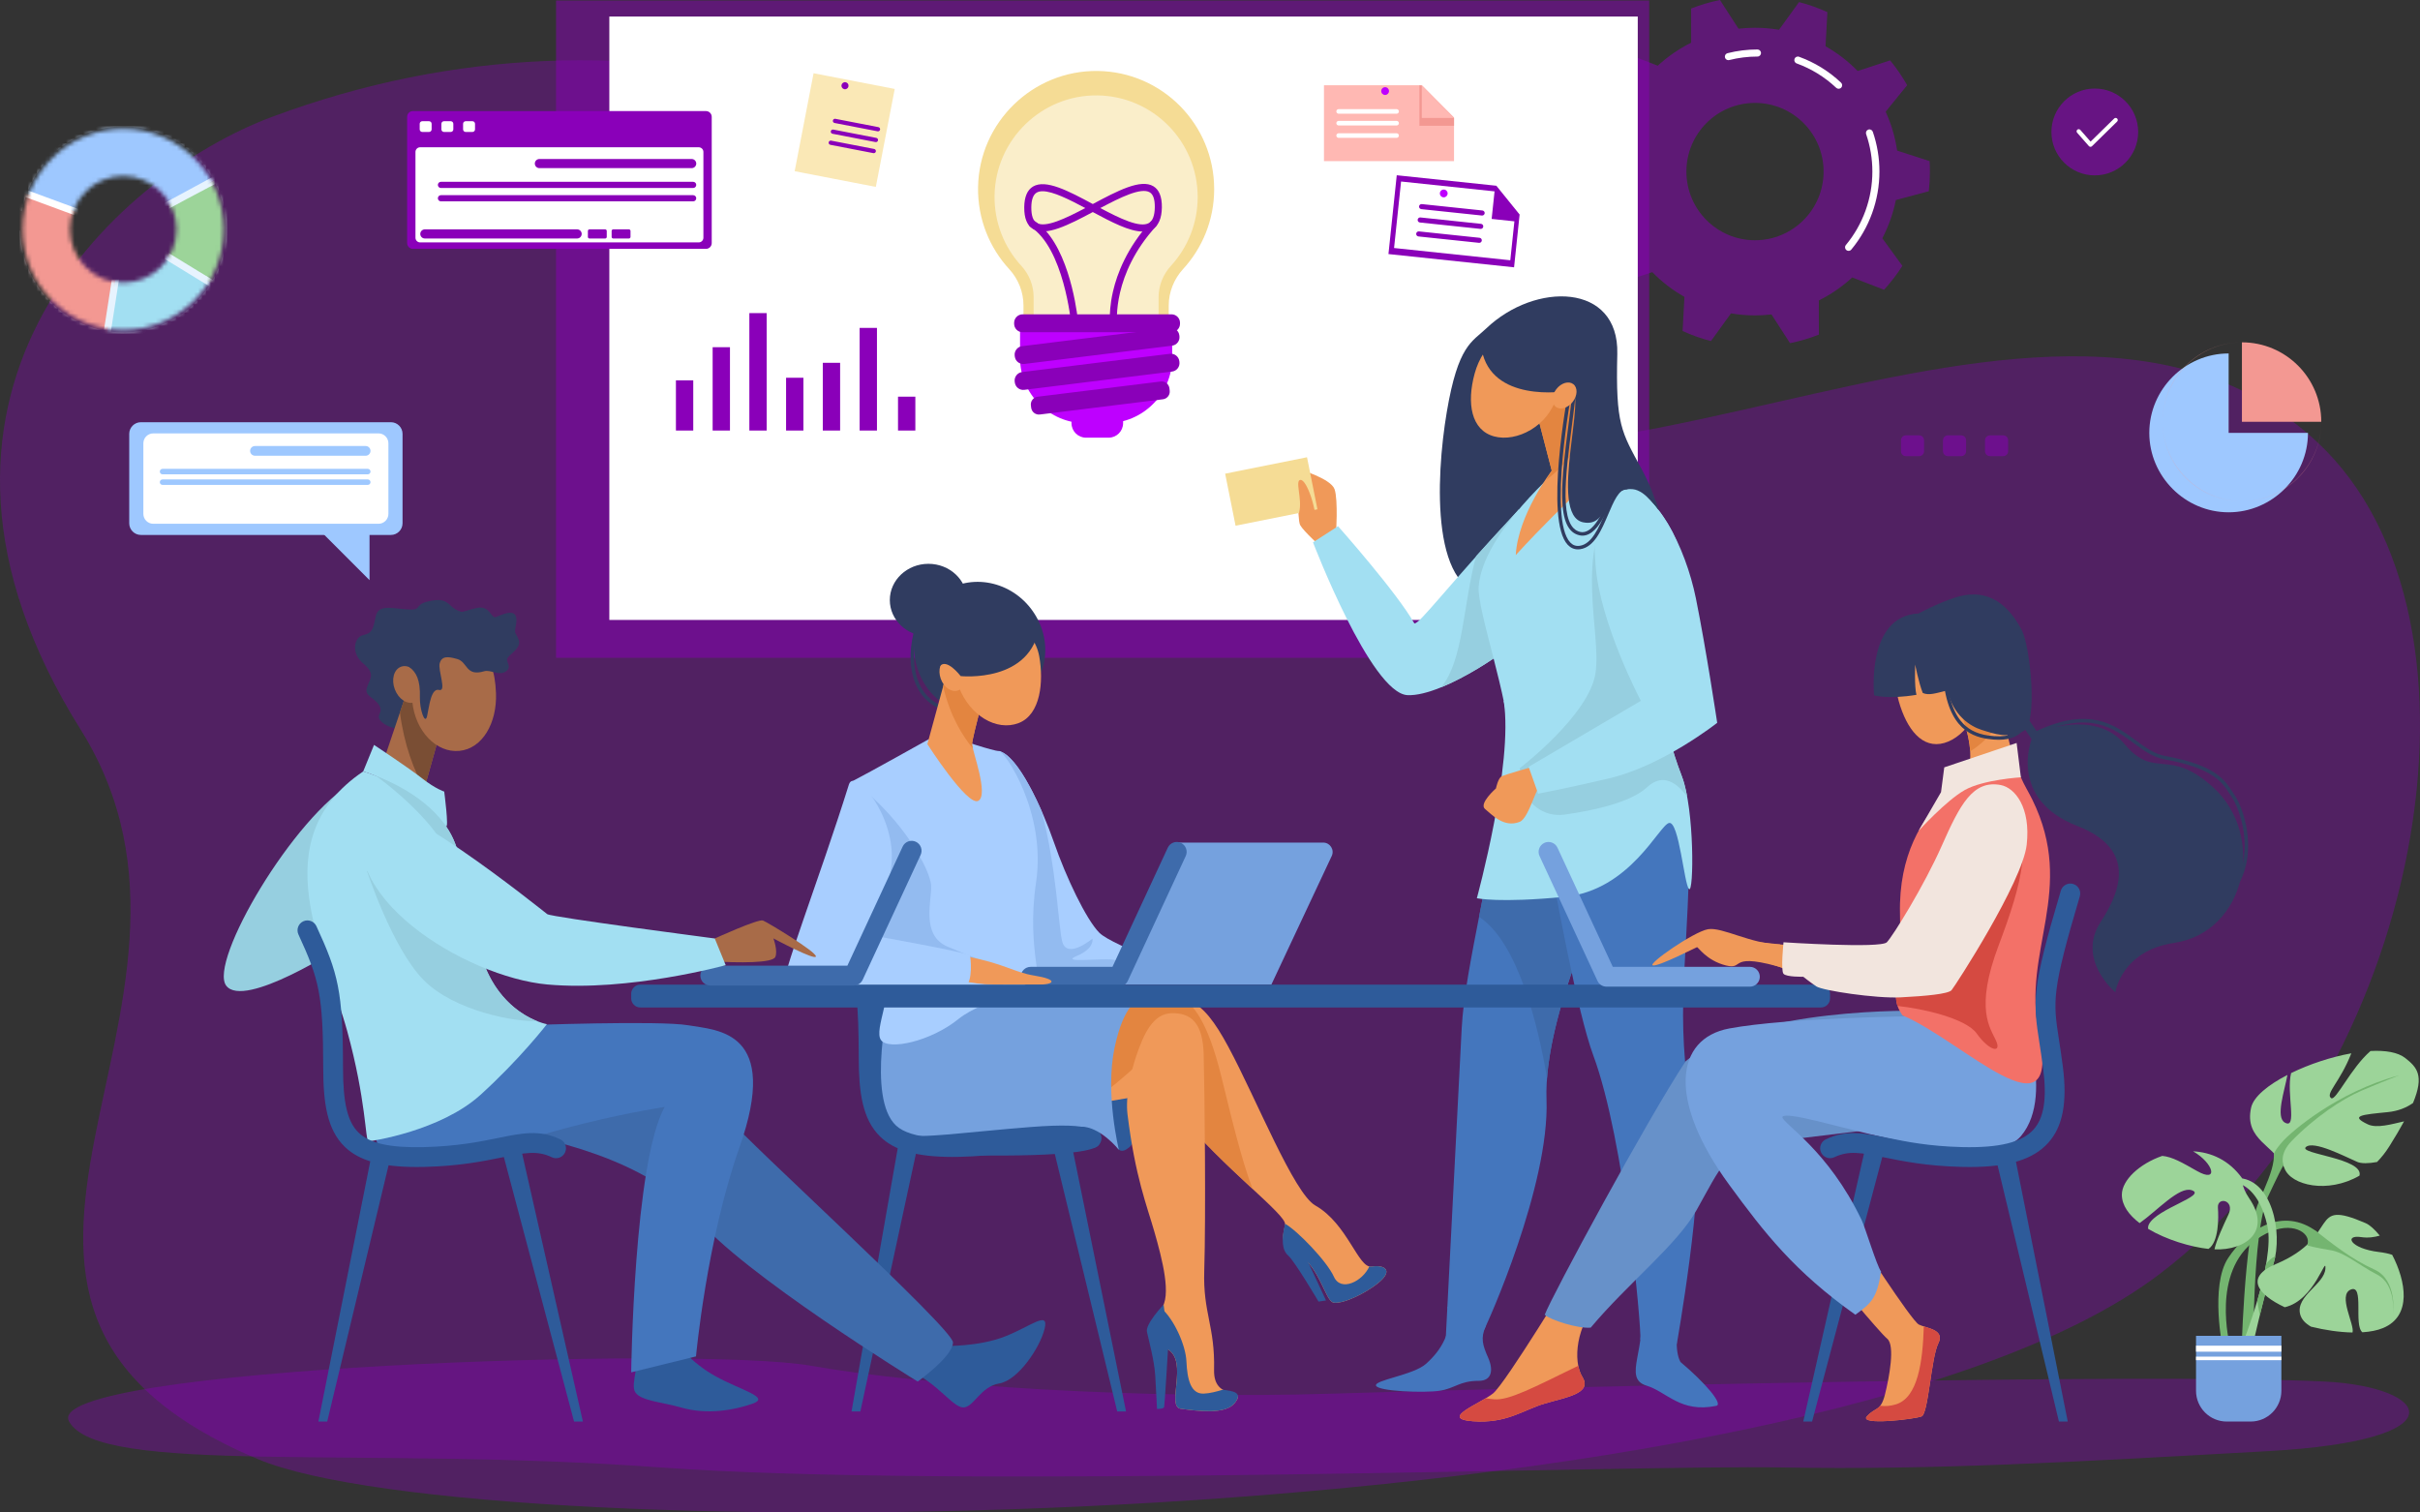 <svg width="568" height="355" viewBox="0 0 568 355" fill="none" xmlns="http://www.w3.org/2000/svg">
<rect x="0" y="0" width="568" height="355" fill="#333333" stroke="none"/>
<g clip-path="url(#clip0_130_160)">
<path d="M64.043 27.356C149.59 -4.436 236.537 23.671 295.506 84.89C354.475 146.109 478.232 42.636 543.865 103.755C588.657 145.466 568.141 252.706 506.723 299.155C423.243 362.289 112.239 364.185 60.638 342.52C-27.539 305.5 60.076 236.943 18.915 171.224C-29.643 93.692 26.238 41.405 64.043 27.356Z" fill="#8A00B9" fill-opacity="0.35"/>
<path d="M545.582 324.268C502.76 322.172 357.086 325.722 312.782 327.106C268.478 328.489 217.051 325.279 190.338 320.559C163.625 315.839 9.21 320.961 16.218 333.653C23.226 346.345 85.015 339.332 155.089 344.432C225.16 349.534 382.756 343.794 418.303 344.432C453.851 345.07 486.449 343.156 532.26 340.605C578.071 338.056 570.404 325.483 545.582 324.268Z" fill="#8A00B9" fill-opacity="0.35"/>
<path opacity="0.5" d="M452.71 44.885C452.879 43.37 452.969 41.83 452.969 40.271C452.969 39.447 452.942 38.632 452.894 37.819L445.277 35.353C444.807 32.139 443.887 29.072 442.581 26.218L447.631 19.997C446.463 17.939 445.124 15.992 443.631 14.175L436.014 16.663C433.794 14.393 431.258 12.435 428.474 10.86L428.907 2.848C426.781 1.88 424.558 1.088 422.257 0.49L417.554 6.987C415.72 6.678 413.837 6.516 411.916 6.516C410.607 6.516 409.314 6.594 408.044 6.738L403.69 0C401.357 0.475 399.096 1.148 396.924 2.001L396.934 10.025C394.066 11.452 391.431 13.274 389.097 15.421L381.624 12.534C380.036 14.272 378.595 16.145 377.321 18.137L382.036 24.617C380.576 27.404 379.492 30.419 378.857 33.596L371.122 35.657C370.953 37.172 370.863 38.711 370.863 40.271C370.863 41.095 370.89 41.912 370.938 42.722L378.555 45.189C379.024 48.402 379.945 51.47 381.251 54.323L376.201 60.545C377.369 62.603 378.708 64.549 380.201 66.366L387.818 63.878C390.038 66.149 392.574 68.107 395.358 69.681L394.925 77.693C397.051 78.662 399.274 79.455 401.575 80.052L406.278 73.554C408.112 73.863 409.995 74.026 411.916 74.026C413.225 74.026 414.517 73.948 415.787 73.803L420.142 80.542C422.474 80.067 424.736 79.394 426.907 78.54L426.898 70.517C429.766 69.09 432.402 67.268 434.735 65.121L442.208 68.007C443.795 66.27 445.237 64.396 446.511 62.405L441.796 55.924C443.256 53.138 444.34 50.123 444.975 46.946L452.71 44.885ZM411.916 56.389C403.023 56.389 395.814 49.173 395.814 40.271C395.814 31.369 403.023 24.152 411.916 24.152C420.809 24.152 428.017 31.369 428.017 40.271C428.017 49.171 420.809 56.389 411.916 56.389Z" fill="#8A00B9"/>
<path d="M433.877 58.881C433.69 58.881 433.502 58.818 433.348 58.688C432.996 58.394 432.948 57.871 433.24 57.519C437.254 52.689 439.464 46.562 439.464 40.269C439.464 37.255 438.971 34.297 438 31.473C437.851 31.04 438.082 30.566 438.515 30.417C438.948 30.267 439.42 30.498 439.57 30.932C440.6 33.928 441.124 37.07 441.124 40.267C441.124 46.947 438.778 53.451 434.518 58.58C434.352 58.779 434.115 58.881 433.877 58.881Z" fill="white"/>
<path d="M431.546 20.837C431.342 20.837 431.138 20.762 430.977 20.611C428.281 18.07 425.157 16.143 421.693 14.885C421.262 14.729 421.039 14.252 421.195 13.82C421.351 13.388 421.827 13.166 422.259 13.323C425.935 14.659 429.252 16.703 432.114 19.402C432.447 19.716 432.464 20.242 432.149 20.576C431.988 20.749 431.767 20.837 431.546 20.837Z" fill="white"/>
<path d="M405.671 14.119C405.299 14.119 404.963 13.868 404.868 13.491C404.755 13.046 405.026 12.594 405.469 12.483C407.753 11.905 410.118 11.613 412.497 11.613C412.955 11.613 413.326 11.985 413.326 12.443C413.326 12.902 412.955 13.274 412.497 13.274C410.255 13.274 408.027 13.549 405.875 14.094C405.807 14.111 405.737 14.119 405.671 14.119Z" fill="white"/>
<path opacity="0.5" d="M387.086 0.118H130.516V154.392H387.086V0.118Z" fill="#8A00B9"/>
<path d="M384.4 3.881H143.015V145.508H384.4V3.881Z" fill="white"/>
<path d="M348.849 77.075C360.351 66.114 380.012 66.363 379.597 83.055C379.182 99.746 380.559 101.316 385.293 110.072C401.718 140.454 365.715 138.667 350.7 139.663C335.686 140.66 336.93 112.342 339.585 96.647C342.239 80.952 345.483 80.282 348.849 77.075Z" fill="#303C60"/>
<path d="M354.211 172.779C350.523 203.782 343.822 226.702 343.075 241.399C342.329 256.098 339.342 313.969 339.342 313.969C339.342 313.969 347.555 313.394 348.301 312.148C349.048 310.903 363.731 278.268 362.984 258.091C362.238 237.913 377.649 207.232 377.649 207.232L373.934 177.129L354.211 172.779Z" fill="#4476BD"/>
<path d="M357.753 186.277L351.986 188.693C350.418 198.524 348.68 207.363 347.152 215.204C356.33 221.145 361.071 240.934 363.102 253.033C364.137 239.496 370.518 223.136 374.477 214.09L357.753 186.277Z" fill="#3E6BAB"/>
<path d="M384.385 169.655C384.385 169.655 396.815 185.528 396.425 203.535C395.831 230.947 392.845 238.773 398.041 267.516C400.07 278.742 393.561 315.465 393.561 315.465C393.561 315.465 388.002 315.902 385.015 314.414C385.264 311.716 381.422 267.823 373.939 247.646C370.316 237.875 365.222 210.51 362.485 194.817C359.747 179.122 359.25 175.885 360.245 175.885C361.241 175.885 384.385 169.655 384.385 169.655Z" fill="#4476BD"/>
<path d="M313.567 125.572C313.567 125.572 314.119 117.36 313.235 114.822C312.351 112.286 304.719 110.07 304.719 110.07C304.719 110.07 304.387 121.807 305.162 123.246C305.936 124.684 310.471 128.781 310.471 128.781L313.567 125.572Z" fill="#F09959"/>
<path d="M356.481 119.588C339.006 138.418 333.303 146.34 331.976 146.34C327.828 139.01 314.051 123.51 314.051 123.51L308.176 127.29C308.176 127.29 321.751 162.794 330.378 163.161C339.006 163.528 356.54 150.917 356.764 149.469C356.988 148.021 356.481 119.588 356.481 119.588Z" fill="#A2DFF2"/>
<path d="M338.256 161.319C346.803 157.835 356.599 150.548 356.764 149.469C356.987 148.021 356.481 119.588 356.481 119.588C352.671 123.692 349.345 127.333 346.46 130.517C343.327 142.188 343.533 154.895 338.256 161.319Z" fill="#96CFE0"/>
<path d="M374.233 107.192C374.233 107.192 390.955 115.582 394.605 130.435C398.255 145.289 387.454 163.638 386.127 173.43C384.8 183.222 354.274 184.945 354.274 174.463C354.274 164.415 346.626 143.083 347.057 137.65C348.069 124.901 366.686 109.284 366.686 109.284L374.233 107.192Z" fill="#A2DFF2"/>
<path d="M369.374 87.951L376.552 110.112C376.552 110.112 368.887 116.033 355.769 130.278C356.278 120.799 364.212 110.465 364.212 110.465L358.782 89.538L369.374 87.951Z" fill="#F09959"/>
<path d="M372.723 98.288L369.375 87.951L358.782 89.538L364.212 110.465C364.212 110.465 363.683 111.311 362.9 112.641C368.016 108.841 371.154 104.109 372.723 98.288Z" fill="#E38540"/>
<path d="M365.418 92.953C363.482 100.005 355.985 103.888 350.656 102.422C345.328 100.955 344.189 94.697 346.125 87.645C348.061 80.593 353.949 76.064 359.278 77.531C364.605 78.995 367.354 85.901 365.418 92.953Z" fill="#F09959"/>
<path d="M352.94 164.528C355.265 179.275 346.634 210.823 346.634 210.823C346.634 210.823 351.781 211.994 367.21 210.499C382.64 209.004 389.442 193.588 391.765 193.158C394.087 192.728 395.28 207.504 396.427 208.672C397.571 209.839 397.747 190.012 394.751 182.218C389.442 168.401 390.482 162.54 392.466 154.167C395.994 139.281 352.94 164.528 352.94 164.528Z" fill="#A2DFF2"/>
<path d="M339.717 306.711C341.106 312.362 338.363 316.847 334.692 320.114C331.706 322.771 322.526 323.9 322.967 325.229C323.41 326.558 334.249 326.98 337.899 326.425C341.549 325.872 342.544 324.1 347.087 324.101C350.065 324.103 350.618 321.678 349.29 318.68C347.963 315.683 347.498 314.027 348.698 311.339C349.899 308.655 339.717 306.711 339.717 306.711Z" fill="#4476BD"/>
<path d="M393.883 306.711C393.663 312.578 392.981 316.951 394.419 319.67C399.972 324.321 404.588 329.602 402.826 329.968C394.419 331.705 391.212 326.662 386.456 325.227C380.619 323.469 387.008 316.126 384.722 306.709C383.451 301.474 393.535 302.728 393.535 302.728L393.883 306.711Z" fill="#4476BD"/>
<path d="M396.005 187.026C395.67 185.186 395.255 183.53 394.751 182.216C389.442 168.399 390.482 162.538 392.466 154.166C392.622 153.506 392.685 152.927 392.667 152.419C393.115 150.925 393.532 149.412 393.898 147.891L392.096 131.608L379.104 116.162C369.367 130.445 375.939 148.217 374.477 158.016C373.017 167.815 356.701 180.309 356.701 180.309L357.232 183.786C357.961 188.556 362.377 191.867 367.15 191.205C373.875 190.271 382.696 188.393 386.621 184.747C390.421 181.216 393.784 183.947 396.005 187.026Z" fill="#96CFE0"/>
<path d="M360.517 179.748C360.517 179.748 353.315 181.766 352.454 182.216C351.593 182.668 351.117 185.051 351.117 185.051C351.117 185.051 346.994 188.635 348.573 189.904C350.153 191.173 352.973 194.387 356.703 192.892C358.993 191.975 360.766 183.556 362.266 183.488C363.766 183.418 360.517 179.748 360.517 179.748Z" fill="#F09959"/>
<path d="M380.914 114.279C388.622 114.498 395.612 128.396 398.048 140.454C400.483 152.512 403.046 169.655 403.046 169.655C403.046 169.655 390.271 179.748 377.649 182.698C366.638 185.27 361.017 186.277 361.017 186.277L358.784 179.984L385.13 164.493C385.13 164.493 375.442 146.224 374.479 132.438C373.515 118.652 375.056 114.113 380.914 114.279Z" fill="#A2DFF2"/>
<path d="M306.77 107.32L287.554 111.179L290.002 123.396L309.219 119.537L306.77 107.32Z" fill="#F5DC95"/>
<path d="M308.944 124.576C309.21 119.524 306.71 112.631 305.271 112.641C303.833 112.651 305.714 117.157 304.939 120.146C304.52 121.767 308.944 124.576 308.944 124.576Z" fill="#F09959"/>
<path d="M347.538 79.733C347.965 93.573 364.114 92.511 368.537 91.659C372.962 90.806 363.152 120.859 371.578 122.593C377.767 123.867 376.373 114.176 383.247 114.823C386.288 115.111 389.346 119.816 389.346 119.816C389.346 119.816 388.888 116.916 386.565 114.823C384.242 112.729 378.153 99.886 376.552 90.696C374.951 81.507 364.113 75.562 360.906 75.378C357.699 75.194 349.844 78.848 349.844 78.848L347.538 79.733Z" fill="#303C60"/>
<path d="M371.436 125.725C371.217 125.725 370.996 125.702 370.77 125.654C368.073 125.079 366.765 122.241 366.654 116.723C366.56 111.993 367.339 105.923 368.167 99.497C368.501 96.901 368.848 94.216 369.131 91.616C369.156 91.394 369.354 91.233 369.578 91.257C369.8 91.282 369.959 91.482 369.936 91.704C369.651 94.312 369.304 97.001 368.97 99.602C367.371 112.036 365.86 123.78 370.94 124.863C371.097 124.896 371.255 124.913 371.413 124.913C374.331 124.913 376.959 119.22 378.492 113.674C378.552 113.458 378.774 113.332 378.99 113.392C379.205 113.452 379.331 113.674 379.272 113.89C378.258 117.549 375.537 125.724 371.436 125.725Z" fill="#303C60"/>
<path d="M370.356 128.942C369.437 128.942 368.635 128.585 367.967 127.879C362.462 122.055 367.905 92.825 368.139 91.585C368.181 91.365 368.393 91.221 368.612 91.263C368.831 91.304 368.975 91.515 368.934 91.736C368.877 92.036 363.331 121.797 368.554 127.325C369.161 127.967 369.88 128.223 370.751 128.109C373.609 127.73 375.26 123.848 376.715 120.422C378.127 117.099 379.456 113.961 381.822 114.043C382.044 114.051 382.22 114.239 382.212 114.461C382.203 114.686 382.016 114.865 381.793 114.852C381.774 114.852 381.754 114.85 381.735 114.85C379.962 114.85 378.746 117.712 377.458 120.738C375.917 124.363 374.172 128.471 370.855 128.909C370.688 128.931 370.52 128.942 370.356 128.942Z" fill="#303C60"/>
<path d="M369.136 94.317C367.998 95.785 366.215 96.306 365.153 95.483C364.091 94.657 364.152 92.799 365.291 91.331C366.429 89.862 368.212 89.341 369.274 90.165C370.336 90.99 370.274 92.849 369.136 94.317Z" fill="#F09959"/>
<path d="M243.664 145.569C247.606 153.462 244.343 162.55 236.59 165.76C228.785 168.992 220.251 167.157 216.309 159.265C212.367 151.372 215.295 141.909 222.849 138.127C230.403 134.345 239.722 137.677 243.664 145.569Z" fill="#303C60"/>
<path d="M222.411 166.709C221.54 166.709 219.826 166.401 217.645 164.463C215.856 162.874 214.57 160.437 214.028 157.604C213.343 154.026 213.789 149.912 215.355 145.376C215.428 145.166 215.657 145.053 215.869 145.126C216.08 145.199 216.193 145.43 216.12 145.641C214.6 150.04 214.164 154.013 214.823 157.451C215.332 160.112 216.525 162.387 218.182 163.859C220.948 166.315 222.801 165.868 222.821 165.863C223.035 165.807 223.257 165.935 223.315 166.147C223.373 166.361 223.251 166.582 223.038 166.642C223.01 166.649 222.791 166.709 222.411 166.709Z" fill="#303C60"/>
<path d="M234.468 176.28C238.956 177.287 244.62 189.768 247.394 197.765C250.191 205.83 254.934 215.835 258.04 218.944C261.146 222.053 281.551 229.26 281.551 229.26C281.551 229.26 231.133 229.358 232.165 229.258C233.199 229.157 234.468 176.28 234.468 176.28Z" fill="#A8CEFF"/>
<path d="M261.234 225.249C258.473 224.854 248.517 226.137 252.756 224.36C256.995 222.583 256.404 220.314 256.404 220.314C256.404 220.314 250.39 225.347 249.307 220.946C248.371 217.15 248.014 203.752 244.466 190.323C241.534 183.664 237.696 177.003 234.469 176.278C234.469 176.278 234.357 181.007 234.169 187.637C235.407 202.309 237.509 223.864 238.042 229.296C244.724 229.306 255.908 229.296 265.266 229.285L271.489 228.987C271.487 228.987 263.995 225.642 261.234 225.249Z" fill="#93BBF0"/>
<path d="M217.971 173.513C217.971 173.513 203.698 181.497 200.372 183.194C197.045 184.892 209.693 234.726 212.506 236.862C215.319 238.997 240.084 237.229 242.904 234.538C245.725 231.847 240.741 223.59 243.181 207.056C245.622 190.522 235.739 176.247 234.469 176.278C233.2 176.31 224.915 173.513 224.915 173.513H217.971Z" fill="#A8CEFF"/>
<path d="M212.506 236.862C215.319 238.997 233.041 239.046 240.583 236.695C241.434 236.43 245.3 234.888 245.391 233.438C244.48 233.267 240.867 233.703 239.399 233.364C234.297 232.19 231.488 225.863 231.488 225.863C231.488 225.863 228.679 224.852 222.395 222.188C216.11 219.524 218.698 211.455 218.551 207.903C218.403 204.35 212.341 192.729 200.954 183.922L199.909 184.39C199.094 192.49 209.903 234.887 212.506 236.862Z" fill="#93BBF0"/>
<path d="M310.564 197.763H276.196L260.544 231.108H298.399L312.568 200.924C313.26 199.454 312.188 197.763 310.564 197.763Z" fill="#75A1DE"/>
<path d="M262.593 231.582H241.912C240.63 231.582 239.589 230.54 239.589 229.256C239.589 227.973 240.63 226.931 241.912 226.931H261.11L274.09 198.966C274.631 197.801 276.013 197.297 277.176 197.836C278.339 198.378 278.844 199.76 278.304 200.926L264.7 230.236C264.318 231.057 263.497 231.582 262.593 231.582Z" fill="#3E6BAB"/>
<path d="M226.731 224.458C235.702 226.136 237.909 228.199 242.798 228.987C248.341 229.883 247.682 231.108 243.565 231.108C239.447 231.108 229.101 231.268 225.55 230.479C221.998 229.69 226.731 224.458 226.731 224.458Z" fill="#F09959"/>
<path d="M199.25 184.129C192.375 206.136 182.628 231.107 184.181 231.107C185.734 231.107 225.213 232.704 226.766 231.374C228.319 230.044 227.876 224.937 227.654 224.271C227.432 223.605 205.208 219.657 205.208 219.657C205.208 219.657 208.135 213.947 209.243 202.789C210.353 191.631 200.554 179.957 199.25 184.129Z" fill="#A8CEFF"/>
<path d="M223.199 154.39L217.661 174.651C217.661 174.651 227.02 189.275 229.593 187.976C232.167 186.677 228.155 176.089 228.155 174.651C228.155 173.212 232.167 158.368 232.167 158.368L223.199 154.39Z" fill="#F09959"/>
<path d="M228.346 175.684C228.226 175.204 228.153 174.845 228.153 174.651C228.153 173.212 232.165 158.368 232.165 158.368L223.199 154.39L221.366 161.095C222.967 168.021 225.855 172.635 228.346 175.684Z" fill="#E38540"/>
<path d="M243.923 154.056C244.978 159.931 244.283 167.735 239.072 169.718C233.861 171.703 227.583 167.906 225.051 161.241C222.519 154.574 224.691 147.562 229.902 145.579C235.113 143.594 242.662 147.036 243.923 154.056Z" fill="#F09959"/>
<path d="M226.285 157.361C227.015 159.416 226.381 161.517 224.868 162.057C223.355 162.596 221.537 161.367 220.805 159.314C220.075 157.26 220.709 155.159 222.222 154.619C223.735 154.079 225.555 155.308 226.285 157.361Z" fill="#F09959"/>
<path d="M243.984 146.675C242.211 160.462 225.477 158.687 225.477 158.687C225.477 158.687 222.026 154.146 220.473 156.527C218.92 158.909 222.627 142.55 232.228 142.035C235.384 141.864 243.984 146.675 243.984 146.675Z" fill="#303C60"/>
<path d="M217.915 149.358C222.921 149.358 226.979 145.547 226.979 140.846C226.979 136.145 222.921 132.334 217.915 132.334C212.909 132.334 208.851 136.145 208.851 140.846C208.851 145.547 212.909 149.358 217.915 149.358Z" fill="#303C60"/>
<path d="M199.864 331.285H201.936L215.317 269.218H210.758L199.864 331.285Z" fill="#2E5B9A"/>
<path d="M264.293 331.285H262.221L246.647 267.024H251.206L264.293 331.285Z" fill="#2E5B9A"/>
<path d="M223.508 271.544C215.206 271.544 209.946 270.05 206.59 266.779C202.429 262.721 201.568 256.436 201.556 248.248C201.546 241.804 201.394 237.607 201.044 234.214C200.913 232.937 201.84 231.794 203.116 231.663C204.392 231.532 205.533 232.46 205.664 233.737C206.029 237.293 206.19 241.632 206.2 248.24C206.213 256.539 207.265 260.944 209.83 263.447C212.462 266.013 217.222 267.073 225.257 266.872C233.016 266.681 238.357 265.593 242.649 264.719C248.293 263.571 252.373 262.741 257.209 265.055C258.367 265.608 258.856 266.996 258.304 268.155C257.752 269.315 256.364 269.805 255.206 269.252C251.774 267.609 248.862 268.202 243.575 269.278C239.103 270.188 233.54 271.319 225.371 271.522C224.736 271.535 224.113 271.544 223.508 271.544Z" fill="#2E5B9A"/>
<path d="M204.649 231.376L217.356 231.906L213.973 267.028C213.973 267.028 204.501 260.976 204.649 254.462C204.797 247.946 204.649 231.376 204.649 231.376Z" fill="#2E5B9A"/>
<path d="M267.378 234.648C278.123 233.015 281.773 233.53 288.35 245.782C294.925 258.032 303.68 280.092 308.714 282.94C316.294 287.23 318.806 297.75 321.919 297.277C325.031 296.804 327.034 298.182 323.647 300.999C320.261 303.817 314.791 306.216 312.921 305.716C311.051 305.216 309.601 297.126 304.715 294.5C299.831 291.872 301.298 289.715 301.62 287.391C301.94 285.068 287.361 274.372 276.37 261.069C269.654 252.94 266.196 247.574 265.684 242.711C265.171 237.848 267.378 234.648 267.378 234.648Z" fill="#F09959"/>
<path d="M294.014 279.071C291.519 272.733 289.015 262.273 286.663 252.683C283.316 239.046 279.809 235.807 277.588 234.352C274.902 233.678 271.718 233.987 267.378 234.646C267.378 234.646 265.171 237.846 265.684 242.709C266.196 247.572 269.654 252.937 276.37 261.067C282.155 268.072 288.936 274.354 294.014 279.071Z" fill="#E38540"/>
<path d="M270.649 245.43C270.649 245.43 267.791 267.024 265.128 269.218C263.223 270.788 261.874 270.893 260.544 264.452C259.213 258.011 262.614 233.973 262.614 233.973L270.649 245.43Z" fill="#2E5B9A"/>
<path d="M268.371 257.114L241.912 261.565L256.851 240.123L268.219 237.807L275.036 239.376L268.371 257.114Z" fill="#F09959"/>
<path d="M301.618 287.391C300.76 290.853 300.863 293.41 302.355 294.693C303.844 295.975 309.477 305.5 309.477 305.5L311.231 305.234L307.169 296.518L301.618 287.391Z" fill="#2E5B9A"/>
<path d="M312.92 305.716C314.789 306.216 320.259 303.817 323.646 300.999C327.032 298.18 325.029 296.804 321.917 297.277C321.741 297.303 321.568 297.292 321.396 297.25C319.841 300.726 314.728 303.334 313.079 299.662C311.445 296.023 304.438 288.78 301.616 287.23C301.623 287.287 301.625 287.342 301.618 287.391C301.298 289.715 299.829 291.872 304.714 294.5C309.6 297.126 311.05 305.214 312.92 305.716Z" fill="#2E5B9A"/>
<path d="M213.372 235.511C203.985 252.376 210.398 263.095 221.807 264.186C233.217 265.279 251.228 263.193 261.728 254.458C272.227 245.724 280.846 236.489 279.642 235.111C278.437 233.732 213.372 235.511 213.372 235.511Z" fill="#E38540"/>
<path d="M266.608 248.094C268.531 242.321 270.746 237.891 275.036 237.812C279.547 237.727 282.321 240.077 282.515 247.464C282.744 256.262 283.054 285.397 282.648 298.351C282.341 308.157 285.196 311.298 284.954 321.52C284.773 329.22 292.972 325.33 289.805 329.323C287.627 332.069 281.143 331.172 277.161 330.663C273.612 330.212 278.998 319.566 274.087 316.719C269.873 314.276 269.79 310.311 272.451 307.308C275.112 304.307 272.746 295.425 270.973 289.207C269.198 282.99 266.447 276.264 264.638 261.562C264.122 257.375 265.433 251.62 266.608 248.094Z" fill="#F09959"/>
<path d="M287 326.181C285.641 326.596 283.967 327.053 282.507 327.101C279.549 327.199 278.663 323.944 278.465 319.519C278.293 315.656 275.491 309.574 272.617 307.106C272.564 307.176 272.509 307.245 272.453 307.31C269.792 310.311 269.874 314.277 274.089 316.721C279 319.567 273.614 330.213 277.163 330.665C281.145 331.172 287.628 332.07 289.807 329.325C291.864 326.729 289.309 326.523 287 326.181Z" fill="#2E5B9A"/>
<path d="M273.116 306.211C273.116 306.211 268.803 310.72 269.198 312.595C269.592 314.47 270.921 319.207 271.144 322.859C271.366 326.511 271.563 330.702 271.563 330.702C271.563 330.702 273.116 330.702 273.239 330.26C273.362 329.818 274.225 315.418 274.225 315.418L273.116 306.211Z" fill="#2E5B9A"/>
<path d="M208.851 233.975C208.851 233.975 203.284 257.631 210.318 264.188C217.353 270.745 246.566 264.847 253.446 264.453C258.105 264.188 262.614 269.879 262.614 269.879C262.614 269.879 259.361 256.682 261.579 246.023C263.797 235.365 267.376 234.648 267.376 234.648L262.613 233.977H208.851V233.975Z" fill="#75A1DE"/>
<path d="M207.591 227.79C209.971 232.847 205.027 241.582 206.761 244.098C208.493 246.614 218.413 244.45 224.913 239.213C231.413 233.975 243.717 232.824 243.717 232.824L207.591 227.79Z" fill="#A8CEFF"/>
<path d="M217.661 270.891C237.33 271.632 258.032 271.281 258.032 268.348C258.032 265.415 257.144 263.342 241.914 264.526C226.683 265.711 216.332 267.34 211.748 266.304C207.162 265.266 217.661 270.891 217.661 270.891Z" fill="#2E5B9A"/>
<path d="M427.394 236.468H150.29C149.108 236.468 148.149 235.508 148.149 234.324V233.253C148.149 232.068 149.108 231.108 150.29 231.108H427.394C428.577 231.108 429.536 232.068 429.536 233.253V234.324C429.536 235.508 428.577 236.468 427.394 236.468Z" fill="#2E5B9A"/>
<path d="M464.214 159.276C466.12 166.001 461.466 172.93 456.34 174.387C451.213 175.842 447.555 171.273 445.65 164.549C443.746 157.825 446.355 151.195 451.482 149.738C456.607 148.28 462.308 152.551 464.214 159.276Z" fill="#F09959"/>
<path d="M435.472 289.579C435.472 289.579 448.61 310.006 450.384 310.894C452.157 311.783 456.594 312.004 454.931 315.335C453.267 318.665 452.602 331.766 451.049 332.432C449.496 333.098 436.188 334.653 438.184 332.432C440.18 330.212 441.408 331.323 442.415 327.325C443.422 323.329 444.837 315.779 442.953 314.224C441.068 312.67 429.534 298.682 429.534 298.682L435.472 289.579Z" fill="#F09959"/>
<path d="M369.347 298.351C369.347 298.351 353.377 324.701 350.418 327.069C347.46 329.438 337.701 332.99 345.687 333.583C353.672 334.176 357.516 330.919 362.545 329.438C367.572 327.958 373.783 327.069 371.418 323.221C369.052 319.373 370.034 310.971 375.136 305.641C380.236 300.311 369.347 298.351 369.347 298.351Z" fill="#F09959"/>
<path d="M450.847 237.25C450.847 237.25 411.312 236.215 395.637 249.092C386.469 263.007 364.288 304.063 362.565 308.587C363.748 309.772 370.402 311.909 373.36 311.612C382.085 301.198 393.616 292.195 398.204 284.027C403.856 273.96 405.596 268.928 414.766 268.039C423.936 267.151 444.637 264.191 450.848 264.191C457.06 264.191 450.847 237.25 450.847 237.25Z" fill="#6791C9"/>
<path d="M485.322 333.655H483.25L468.39 271.587H472.949L485.322 333.655Z" fill="#2E5B9A"/>
<path d="M423.244 333.655H425.316L442.369 269.393H437.809L423.244 333.655Z" fill="#2E5B9A"/>
<path d="M473.37 234.538L450.385 238.509C450.385 238.509 419.841 238.79 405.879 241.394C393.177 243.762 391.305 258.21 405.879 278.106C414.157 289.408 421.157 298.423 435.472 308.587C439.113 305.912 440.505 304.899 441.512 298.459C440.476 297.038 437.794 288.137 436.962 286.395C429.044 269.826 418.476 263.801 418.328 262.171C420.104 259.285 465.33 277.217 474.323 266.669C482.91 256.599 473.37 234.538 473.37 234.538Z" fill="#75A1DE"/>
<path d="M474.324 182.447C468.27 181.596 462.105 182.747 456.34 186.928C451.301 192.07 445.6 200.549 445.949 214.535C446.392 232.297 443.203 233.438 446.53 238.323C460.406 244.06 484.138 268.705 478.55 242.283C474.503 223.151 487.426 208.889 477 187.669C476.153 185.941 475.092 184.265 474.324 182.447Z" fill="#F37168"/>
<path d="M445.944 221.22C445.674 230.481 444.368 233.208 445.367 236.111C451.024 236.689 461.372 238.956 463.957 242.58C466.915 246.725 469.871 247.317 468.491 244.257C467.111 241.198 463.464 236.857 469.083 221.954C474.703 207.052 477.364 196.986 471.844 186.624L445.944 221.22Z" fill="#D54A41"/>
<path d="M474.324 182.447C470.596 173.613 469.681 163.687 469.681 163.687L459.922 166.574C459.922 166.574 465.466 179.007 460.144 183.448C459.013 184.392 457.7 185.538 456.34 186.926C462.105 182.749 468.27 181.597 474.324 182.447Z" fill="#F09959"/>
<path d="M469.976 166.041C469.398 165.526 468.675 164.883 467.915 164.211L459.955 166.566C459.95 166.581 459.943 166.594 459.938 166.609C460.131 167.049 462.158 171.786 462.425 176.342C464.798 174.902 467.394 172.551 470.364 168.448C470.202 167.537 470.074 166.725 469.976 166.041Z" fill="#E38540"/>
<path d="M467.462 185.225C457.41 188.745 458.525 199.344 449.275 214.978C444.487 223.068 440.041 222.949 440.041 222.949C440.041 222.949 428.812 223.038 415.232 221.376C406.728 220.334 406.189 222.869 412.103 224.986C424.032 229.256 436.411 233.852 446.392 232.741C456.373 231.631 473.443 206.137 474.324 199.501C475.542 190.324 472.526 183.453 467.462 185.225Z" fill="#F09959"/>
<path d="M462.289 273.912C461.665 273.912 461.028 273.904 460.371 273.887C452.202 273.684 446.639 272.553 442.168 271.643C436.882 270.567 433.969 269.976 430.536 271.617C429.378 272.17 427.993 271.68 427.438 270.52C426.884 269.361 427.375 267.974 428.533 267.42C433.37 265.106 437.448 265.936 443.094 267.084C447.386 267.958 452.726 269.044 460.486 269.237C469.224 269.453 474.57 268.142 477.301 265.109C479.74 262.402 480.458 257.888 479.56 250.906C479.257 248.541 478.953 246.574 478.684 244.839C477.933 239.971 477.435 236.755 478.049 231.798C478.621 227.175 480.153 221.01 483.702 209.047C484.067 207.816 485.359 207.116 486.59 207.479C487.819 207.845 488.521 209.138 488.156 210.371C481.52 232.748 481.857 234.932 483.277 244.128C483.549 245.89 483.857 247.888 484.169 250.311C485.253 258.74 484.166 264.432 480.752 268.222C477.231 272.133 471.494 273.912 462.289 273.912Z" fill="#2E5B9A"/>
<path d="M370.434 320.559C359.837 325.747 354.133 328.72 350.737 328.436C349.936 328.37 349.27 328.287 348.713 328.2C344.933 330.436 338.901 333.078 345.688 333.582C353.674 334.175 357.518 330.918 362.546 329.436C367.573 327.956 373.785 327.068 371.419 323.22C370.965 322.484 370.634 321.577 370.434 320.559Z" fill="#D54A41"/>
<path d="M451.54 311.328C451.281 319.727 450.128 328.049 444.997 329.622C443.636 330.039 442.397 330.099 441.3 329.953C440.494 330.951 439.508 330.962 438.186 332.432C436.19 334.653 449.498 333.098 451.051 332.432C452.604 331.766 453.269 318.665 454.933 315.335C456.298 312.598 453.549 311.961 451.54 311.328Z" fill="#D54A41"/>
<path d="M410.721 231.582H377.057C376.153 231.582 375.331 231.057 374.95 230.236L361.345 200.926C360.804 199.761 361.31 198.378 362.473 197.836C363.636 197.295 365.018 197.801 365.559 198.966L378.54 226.931H410.723C412.006 226.931 413.046 227.973 413.046 229.256C413.046 230.54 412.006 231.582 410.721 231.582Z" fill="#75A1DE"/>
<path d="M417.764 221.67C410.962 221.572 404.216 217.513 400.865 218.104C397.513 218.697 386.57 226.295 387.95 226.591C389.331 226.886 398.006 222.385 398.301 222.317C398.597 222.249 400.47 225.435 405.104 226.606C409.738 227.777 405.137 223.13 419.5 227.471C428.839 230.294 417.764 221.67 417.764 221.67Z" fill="#F09959"/>
<path d="M473.324 174.385L474.324 182.447C474.324 182.447 465.523 182.972 461.141 185.438C456.761 187.906 450.297 195.033 450.297 195.033L455.578 185.931L456.338 180.108L473.324 174.385Z" fill="#F2E5DE"/>
<path d="M469.578 184.254C463.039 183.028 460.015 188.893 455.776 198.464C451.537 208.037 444.3 219.663 442.861 221.163C441.423 222.663 418.61 221.163 418.61 221.163C418.61 221.163 417.92 227.775 418.61 228.564C419.301 229.353 423.244 229.255 423.244 229.255C423.244 229.255 424.822 230.515 426.3 231.514C427.779 232.512 440.3 234.387 446.115 234.091C451.932 233.796 457.254 233.302 458.044 232.414C458.832 231.525 474.704 207.051 475.69 198.268C476.675 189.486 472.914 184.88 469.578 184.254Z" fill="#F2E5DE"/>
<path d="M450.297 143.99C437.932 144.583 439.872 163.204 439.872 163.204C439.872 163.204 443.084 164.197 449.811 163.086C449.294 161.088 449.516 155.981 449.516 155.981C449.516 155.981 450.297 160.127 451.291 162.643C452.713 163.296 454.322 162.718 457.058 162.055C458.463 167.972 462.432 170.472 465.151 171.327C468.154 172.272 471.333 173.4 474.882 171.623C478.431 169.846 476.48 151.688 474.595 148.037C471.766 142.556 467.064 137.65 458.931 140.241C454.852 141.538 450.297 143.99 450.297 143.99Z" fill="#303C60"/>
<path d="M471.801 166.106L476.856 173.498C476.856 173.498 471.253 187.512 487.549 193.86C500.311 198.833 498.808 207.594 493.041 216.405C487.274 225.216 496.492 232.91 496.492 232.91C496.492 232.91 497.897 223.15 510.297 221.308C527.203 218.796 531.991 196.073 519.362 184.711C508.913 175.309 505.733 183.095 498.66 174.657C491.587 166.22 478.233 171.919 478.233 171.919L473.339 164.774L471.801 166.106Z" fill="#303C60"/>
<path d="M525.177 207.554C525.111 207.554 525.044 207.537 524.983 207.504C524.787 207.396 524.716 207.15 524.822 206.954C529.083 199.158 525.607 189.713 523.857 187.155C523.672 186.885 523.496 186.611 523.311 186.322C521.592 183.636 519.452 180.293 508.049 178.238C505.318 177.747 503.101 176.117 500.755 174.393C495.891 170.818 490.378 166.767 478.399 172.286C478.197 172.379 477.956 172.291 477.863 172.088C477.77 171.885 477.858 171.645 478.061 171.552C490.472 165.833 496.189 170.035 501.233 173.742C503.501 175.41 505.643 176.984 508.191 177.443C519.941 179.56 522.187 183.068 523.991 185.886C524.173 186.17 524.344 186.44 524.523 186.7C525.577 188.242 526.879 191.435 527.412 195.094C527.875 198.268 527.923 202.968 525.531 207.345C525.459 207.479 525.32 207.554 525.177 207.554Z" fill="#303C60"/>
<path d="M469.1 173.634C468.294 173.634 467.421 173.565 466.48 173.423C462.17 172.777 456.388 170.323 455.933 156.537C455.927 156.315 456.101 156.127 456.323 156.121C456.552 156.111 456.733 156.288 456.74 156.511C456.927 162.218 458.06 166.441 460.104 169.065C461.66 171.063 463.724 172.193 466.598 172.625C470.623 173.227 473.291 172.48 474.53 170.404C474.645 170.213 474.893 170.15 475.084 170.264C475.275 170.379 475.338 170.628 475.224 170.819C474.109 172.691 472.053 173.634 469.1 173.634Z" fill="#303C60"/>
<path d="M83.195 183.417C68.844 191.631 48.882 225.782 53.096 231.354C57.31 236.928 79.933 222.273 79.933 222.273L83.195 183.417Z" fill="#96CFE0"/>
<path d="M110.009 143.814C104.529 143.664 106.563 139.587 100.261 141.214C96.947 142.07 99.393 143.435 95.089 142.992C90.785 142.548 88.667 142.103 88.124 144.916C87.582 147.728 87.32 148.617 85.249 149.062C83.179 149.505 82.245 153.207 85.249 155.724C88.254 158.24 86.794 159.276 86.128 161.349C85.463 163.422 87.731 163.57 88.964 165.495C90.197 167.419 87.829 167.783 89.604 169.451C91.379 171.12 93.868 170.97 93.868 170.97L101.339 156.632L110.009 143.814Z" fill="#303C60"/>
<path d="M221.661 315.913C221.661 315.913 229.646 316.136 235.856 313.693C242.066 311.25 246.281 307.476 245.172 311.916C244.064 316.357 238.962 323.975 234.526 324.718C230.089 325.46 228.537 330.345 226.098 330.345C223.659 330.345 220.108 324.718 213.898 321.904C208.239 319.343 221.661 315.913 221.661 315.913Z" fill="#2E5B9A"/>
<path d="M158.737 315.164C158.737 315.164 162.095 319.8 167.94 323.025C173.976 326.355 180.941 327.96 176.622 329.466C172.303 330.972 165.99 332.143 159.832 330.353C155.513 329.097 150.45 328.835 149.111 326.792C147.774 324.749 150.685 319.619 149.474 311.952C148.504 305.809 158.737 315.164 158.737 315.164Z" fill="#2E5B9A"/>
<path d="M121.346 240.65C121.346 240.65 167.601 257.988 171.328 262.834C175.054 267.68 223.675 311.833 223.675 315.09C223.675 318.347 215.395 324.268 215.395 324.268C215.395 324.268 173.694 298.659 163.343 285.631C152.991 272.605 127.728 266.324 114.298 265.118C100.866 263.912 121.346 240.65 121.346 240.65Z" fill="#3E6BAB"/>
<path d="M123.12 240.65C123.12 240.65 154.765 239.466 161.567 240.65C168.37 241.834 183.29 241.821 173.531 269.393C165.883 291.004 163.357 318.365 163.357 318.365L148.149 322.105C148.149 322.105 148.753 272.905 156.009 259.805C150.724 260.677 141.023 262.379 127.579 266.227C102.638 273.367 88.962 269.791 88.962 269.791L85.249 256.765L123.12 240.65Z" fill="#4476BD"/>
<path d="M96.694 158.859L88.962 181.729L98.731 188.169L104.266 168.406L96.694 158.859Z" fill="#A86B48"/>
<path d="M99.604 185.049L104.266 168.406L96.694 158.858L93.865 167.223C94.842 174.779 97.2 181.03 99.604 185.049Z" fill="#7A4E34"/>
<path d="M116.417 162.729C116.667 169.685 113.255 175.705 107.829 176.24C102.404 176.775 97.453 171.595 96.772 164.667C96.09 157.74 99.934 151.691 105.359 151.156C110.784 150.622 116.022 151.754 116.417 162.729Z" fill="#A86B48"/>
<path d="M85.247 181.063C61.513 197.109 76.275 223.038 81.486 241.987C85.926 258.126 85.78 267.88 86.445 267.88C87.111 267.88 103.434 265.437 112.749 256.999C122.064 248.562 128.362 240.389 128.362 240.389C128.362 240.389 116.427 238.262 112.526 222.806C110.545 214.958 111.446 210.698 106.932 198.265C102.421 185.83 85.247 181.063 85.247 181.063Z" fill="#A2DFF2"/>
<path d="M85.248 181.063L87.789 174.837C87.789 174.837 95.849 180.167 99.064 182.683C102.281 185.199 104.264 185.792 104.264 185.792C104.264 185.792 105.427 194.717 104.672 193.907C95.16 183.701 85.248 181.063 85.248 181.063Z" fill="#A2DFF2"/>
<path d="M74.729 333.655H76.801L91.662 271.587H87.102L74.729 333.655Z" fill="#2E5B9A"/>
<path d="M136.809 333.655H134.736L117.683 269.393H122.242L136.809 333.655Z" fill="#2E5B9A"/>
<path d="M97.815 273.912C89.513 273.912 84.254 272.419 80.897 269.147C76.736 265.09 75.875 258.805 75.864 250.617C75.837 233.402 74.886 229.843 70.045 219.331C69.508 218.165 70.017 216.783 71.182 216.245C72.346 215.707 73.727 216.217 74.264 217.383C79.381 228.494 80.483 232.578 80.509 250.608C80.522 258.908 81.574 263.312 84.139 265.815C86.77 268.381 91.529 269.439 99.565 269.24C107.325 269.049 112.666 267.961 116.958 267.088C122.602 265.938 126.682 265.109 131.518 267.423C132.676 267.976 133.165 269.365 132.613 270.524C132.06 271.683 130.673 272.173 129.515 271.62C126.083 269.977 123.171 270.57 117.883 271.647C113.412 272.557 107.849 273.688 99.68 273.89C99.043 273.904 98.421 273.912 97.815 273.912Z" fill="#2E5B9A"/>
<path d="M200.368 231.313H166.704C165.421 231.313 164.381 230.271 164.381 228.987C164.381 227.704 165.421 226.662 166.704 226.662H198.887L211.868 198.697C212.409 197.532 213.789 197.028 214.954 197.567C216.117 198.109 216.621 199.491 216.082 200.657L202.477 229.967C202.094 230.788 201.271 231.313 200.368 231.313Z" fill="#3E6BAB"/>
<path d="M86.127 204.425C86.127 204.425 92.041 222.485 99.361 229.961C106.681 237.436 121.412 239.947 126.025 239.653C122.348 238.174 115.345 233.963 112.53 222.804C110.549 214.957 111.449 210.696 106.935 198.263C103.584 189.034 93.259 184.028 88.159 182.062C94.523 186.637 102.482 194.174 104.928 199.909C107.642 206.275 86.127 204.425 86.127 204.425Z" fill="#96CFE0"/>
<path d="M167.767 220.275C167.767 220.275 177.971 215.613 179.079 216.056C180.187 216.499 191.501 223.337 191.501 224.47C191.501 225.603 181.52 220.248 181.52 220.248C181.52 220.248 182.628 223.208 181.963 224.628C181.297 226.048 173.624 226.048 166.704 225.603C159.782 225.159 167.767 220.275 167.767 220.275Z" fill="#A86B48"/>
<path d="M86.454 190.472C77.048 209.77 109.311 229.331 128.45 231.07C147.591 232.809 170.331 226.539 170.331 226.539L167.767 220.275C167.767 220.275 129.422 215.264 128.45 214.563C127.48 213.862 89.898 183.405 86.454 190.472Z" fill="#A2DFF2"/>
<path d="M98.681 159.51C99.552 161.806 98.913 164.177 97.254 164.81C95.594 165.443 93.541 164.094 92.67 161.799C91.799 159.504 92.438 157.132 94.097 156.499C95.758 155.867 97.81 157.215 98.681 159.51Z" fill="#A86B48"/>
<path d="M116.43 144.819C119.028 143.732 121.955 142.57 121.049 146.989C120.654 148.914 121.049 148.371 121.739 150.147C122.429 151.924 120 153.317 119.211 154.305C118.423 155.292 120.359 156.365 118.781 157.549C117.203 158.733 115.124 157.111 113.654 157.549C109.268 158.859 109.81 155.405 107.345 154.687C104.881 153.968 103.672 154.079 103.204 155.659C102.736 157.238 104.929 162.434 103.056 161.94C101.183 161.447 100.762 165.641 100.257 168.009C99.753 170.377 98.469 166.375 98.552 163.664C98.68 159.509 97.649 157.763 96.12 156.601C94.59 155.438 93.939 144.867 101.332 144.471C108.725 144.076 108.773 143.362 111.927 142.694C115.086 142.028 115.245 145.312 116.43 144.819Z" fill="#303C60"/>
<path d="M530.954 265.543C535.669 269.851 533.619 274.161 530.135 282.163C526.65 290.165 526.035 319.713 526.035 319.713L528.905 319.303C528.905 319.303 528.495 288.934 532.389 280.728C536.283 272.52 537.924 268.416 541.408 271.084C544.892 273.749 530.954 265.543 530.954 265.543Z" fill="#74B570"/>
<path d="M528.364 259.964C528.937 257.41 532.338 254.648 536.884 252.303C536.208 256.069 534.04 262.228 536.283 263.49C539.308 265.194 536.578 256.596 537.745 251.869C542.014 249.781 547.15 248.076 551.88 247.227C551.874 247.245 551.869 247.262 551.86 247.278C549.196 254.05 545.712 256.717 547.147 257.744C548.227 258.516 551.743 250.693 556.385 246.684C559.869 246.498 562.817 246.971 564.562 248.353C567.258 250.489 569.067 252.386 566.356 258.891C564.806 259.999 562.8 260.793 560.469 261.027C554.321 261.643 551.451 261.848 555.754 263.9C557.863 264.905 561.395 263.844 564.26 263.196C563.331 264.91 562.188 266.85 560.801 269.061C559.92 270.462 558.951 271.678 557.921 272.731C555.938 273.111 554.211 273.115 553.297 272.723C550.427 271.492 543.049 267.592 541.204 269.235C539.399 270.841 554.87 271.859 553.798 275.942C546.299 280.266 537.718 278.209 536.202 274.238C534.161 268.905 526.64 267.651 528.364 259.964Z" fill="#9CD499"/>
<path d="M543.867 289.139C535.668 282.984 527.264 288.728 522.959 295.294C518.655 301.859 521.73 316.634 521.73 316.634C521.73 316.634 523.369 316.634 523.369 316.018C523.369 315.402 518.859 298.577 529.517 290.986C536.185 286.236 540.995 288.523 541.61 290.78C542.226 293.037 538.946 297.141 538.946 297.141L543.867 289.139Z" fill="#74B570"/>
<path d="M525.01 276.486C533.209 276.486 535.873 289.208 533.619 296.594C531.364 303.982 528.29 317.729 528.29 317.729L526.241 315.678C526.241 315.678 534.03 296.39 532.185 287.772C530.34 279.154 525.831 277.717 525.011 277.717C524.19 277.717 525.01 276.486 525.01 276.486Z" fill="#9CD499"/>
<path d="M531.887 296.651C532.464 295.887 533.176 295.254 534.045 294.835C533.931 295.447 533.79 296.036 533.619 296.594C532.592 299.959 531.394 304.646 530.395 308.75C530.304 308.224 530.164 307.415 529.949 306.164C529.897 305.869 529.857 305.548 529.829 305.209C530.631 302.475 531.39 299.497 531.887 296.651Z" fill="#74B570"/>
<path d="M534.128 296.712C549.705 290.147 541.499 281.135 555.232 287.086C556.199 287.504 557.378 288.562 558.558 290.019C557.335 290.366 555.854 290.615 554.206 290.368C550.107 289.752 551.542 293.035 558.306 293.856C559.58 294.01 560.615 294.223 561.475 294.525C564.697 300.72 566.15 308.873 559.33 311.706C557.986 312.265 556.325 312.585 554.477 312.703C552.373 311.029 554.989 301.341 551.746 302.678C548.632 303.962 552.721 310.984 552.161 312.753C549.086 312.696 545.682 312.195 542.43 311.388C541.143 310.665 540.16 309.697 539.857 308.425C538.831 304.116 545.596 301.449 545.801 297.755C545.99 294.36 543.323 305.226 536.255 306.824C529.866 303.837 526.846 299.782 534.128 296.712Z" fill="#9CD499"/>
<path d="M523.029 285.103C524.668 281.615 520.364 280.795 520.568 283.462C520.751 285.825 520.771 291.572 518.348 293.135C514.172 292.681 508.49 290.997 504.195 288.43C504.14 288.082 504.193 287.725 504.375 287.36C506.22 283.666 518.109 280.589 514.42 279.358C511.481 278.378 506.333 284.164 502.184 287.079C499.692 285.186 498.023 282.93 498.023 280.413C498.023 277.005 502.161 273.145 507.511 271.301C509.919 271.544 512.157 272.862 515.651 274.844C520.812 277.772 519.619 273.038 514.738 270.228C518.951 270.446 523.151 272.248 526.249 276.553C526.249 276.553 525.955 278.393 527.901 281.24C533.209 289.004 527.083 293.538 519.762 293.243C520.175 291.197 521.895 287.514 523.029 285.103Z" fill="#9CD499"/>
<path d="M543.374 288.792C547.382 291.892 551.835 295.518 557.302 297.979C562.769 300.443 561.676 308.468 561.676 308.468C561.676 308.468 562.495 301.537 557.941 299.165C553.385 296.794 550.379 293.967 546.918 293.42C543.455 292.874 541.542 292.326 541.542 292.326C541.542 292.326 542.636 290.137 541.999 289.316C541.358 288.494 543.374 288.792 543.374 288.792Z" fill="#74B570"/>
<path d="M563.131 252.379C548.463 256.3 537.713 265.694 535.709 267.974C533.705 270.255 533.705 270.893 533.705 270.893L535.253 273.811L535.981 273.445C535.981 273.445 534.797 270.982 537.894 267.792C543.236 262.288 549.737 257.943 554.201 256.028C558.668 254.113 563.131 252.379 563.131 252.379Z" fill="#74B570"/>
<path d="M522.644 333.655H528.248C532.233 333.655 535.464 330.421 535.464 326.432V313.543H515.43V326.432C515.43 330.419 518.659 333.655 522.644 333.655Z" fill="#75A1DE"/>
<path d="M535.464 315.847H515.43V317.259H535.464V315.847Z" fill="white"/>
<path d="M535.464 318.421H515.43V319.252H535.464V318.421Z" fill="white"/>
<path d="M284.979 44.393C284.979 29.195 272.768 16.849 257.63 16.657C242.423 16.462 229.804 28.721 229.562 43.943C229.444 51.374 232.246 58.148 236.892 63.192C239.032 65.516 240.222 68.562 240.222 71.722V84.157C240.222 92.203 246.797 98.784 254.832 98.784H259.703C267.739 98.784 274.314 92.203 274.314 84.157V71.724C274.314 68.537 275.542 65.486 277.694 63.138C282.218 58.2 284.979 51.62 284.979 44.393Z" fill="#F5DC95"/>
<path opacity="0.5" d="M281.108 46.255C281.108 33.179 270.603 22.559 257.581 22.393C244.499 22.226 233.642 32.772 233.434 45.868C233.333 52.261 235.744 58.089 239.74 62.428C241.582 64.428 242.604 67.047 242.604 69.768V80.465C242.604 87.386 248.26 93.048 255.173 93.048H259.364C266.278 93.048 271.933 87.386 271.933 80.465V69.769C271.933 67.027 272.99 64.403 274.842 62.382C278.732 58.132 281.108 52.471 281.108 46.255Z" fill="white"/>
<path d="M261.365 76.708H252.24C251.812 76.708 251.454 76.381 251.414 75.954C251.397 75.777 249.695 58.143 241.818 53.204C241.429 52.96 241.312 52.448 241.555 52.06C241.798 51.671 242.31 51.553 242.699 51.797C250.382 56.614 252.565 71.473 252.987 75.049H260.489C260.459 73.822 260.53 71.455 261.236 68.391C262.18 64.295 264.494 58.117 270.16 51.94C270.47 51.603 270.994 51.58 271.333 51.89C271.67 52.201 271.693 52.726 271.383 53.063C261.027 64.35 262.178 75.672 262.191 75.785C262.218 76.021 262.143 76.255 261.985 76.431C261.826 76.607 261.601 76.708 261.365 76.708Z" fill="#8A00B9"/>
<path d="M268.195 54.34C265.115 54.34 260.915 52.149 256.491 49.774C250.777 52.82 245.441 55.552 242.455 53.739C241.051 52.887 240.379 51.219 240.402 48.642C240.424 46.215 241.119 44.579 242.468 43.779C245.461 42.005 250.807 44.835 256.492 47.889C262.291 44.793 267.749 41.912 270.731 43.729C272.069 44.544 272.731 46.203 272.702 48.658C272.668 51.213 271.935 52.932 270.522 53.765C269.85 54.164 269.067 54.34 268.195 54.34ZM258.254 48.834C262.81 51.257 267.575 53.579 269.68 52.337C270.561 51.817 271.019 50.573 271.044 48.638C271.067 46.811 270.673 45.637 269.87 45.149C267.835 43.91 262.896 46.37 258.254 48.834ZM244.711 44.885C244.164 44.885 243.692 44.986 243.314 45.209C242.499 45.692 242.078 46.851 242.061 48.657C242.045 50.572 242.466 51.804 243.314 52.319C245.361 53.561 250.143 51.252 254.729 48.829C251.022 46.849 247.13 44.885 244.711 44.885Z" fill="#8A00B9"/>
<path d="M260.204 102.729H254.895C253.025 102.729 251.493 101.196 251.493 99.324V98.826C251.493 96.954 253.025 95.421 254.895 95.421H260.204C262.073 95.421 263.605 96.954 263.605 98.826V99.324C263.605 101.196 262.073 102.729 260.204 102.729Z" fill="#BE00FF"/>
<path d="M239.417 75.214V84.01C239.417 92.433 246.302 99.328 254.719 99.328H259.82C268.235 99.328 275.122 92.435 275.122 84.01V75.214H239.417Z" fill="#BE00FF"/>
<path d="M274.97 77.982H240.017C238.922 77.982 238.027 77.085 238.027 75.989V75.768C238.027 74.672 238.922 73.775 240.017 73.775H274.97C276.065 73.775 276.96 74.672 276.96 75.768V75.989C276.96 77.085 276.065 77.982 274.97 77.982Z" fill="#8A00B9"/>
<path d="M275.094 81.136L240.406 85.426C239.319 85.561 238.32 84.78 238.186 83.692L238.159 83.473C238.025 82.385 238.805 81.385 239.891 81.251L274.58 76.961C275.666 76.826 276.665 77.607 276.8 78.695L276.826 78.914C276.96 80.002 276.182 81.002 275.094 81.136Z" fill="#8A00B9"/>
<path d="M275.094 87.213L240.406 91.503C239.319 91.638 238.32 90.857 238.186 89.769L238.159 89.55C238.025 88.462 238.805 87.462 239.891 87.328L274.58 83.038C275.666 82.903 276.665 83.684 276.8 84.772L276.826 84.991C276.96 86.079 276.182 87.079 275.094 87.213Z" fill="#8A00B9"/>
<path d="M272.954 93.717L244.064 97.29C243.067 97.413 242.149 96.697 242.027 95.699L241.959 95.154C241.836 94.156 242.551 93.237 243.548 93.114L272.438 89.542C273.435 89.419 274.352 90.135 274.475 91.133L274.543 91.678C274.668 92.676 273.951 93.594 272.954 93.717Z" fill="#8A00B9"/>
<path d="M523.085 101.601H541.707C541.707 111.827 533.3 120.243 523.085 120.243C512.87 120.243 504.463 111.827 504.463 101.601C504.463 91.375 512.87 82.96 523.085 82.96V101.601Z" fill="#9EC8FF"/>
<path d="M544.826 98.992C544.826 88.697 536.489 80.351 526.204 80.351V98.992H544.826Z" fill="#F39892"/>
<path d="M507.582 98.992C507.582 109.288 515.919 117.634 526.204 117.634C515.989 117.632 507.582 109.218 507.582 98.992Z" fill="#F39892"/>
<path d="M526.204 80.351C515.919 80.351 507.582 88.697 507.582 98.992C507.582 88.765 515.989 80.351 526.204 80.351Z" fill="#F39892"/>
<path d="M526.204 117.632C536.489 117.632 544.826 109.286 544.826 98.99C544.826 109.218 536.419 117.632 526.204 117.632Z" fill="#F39892"/>
<path d="M162.714 89.271H158.647V101.052H162.714V89.271Z" fill="#8A00B9"/>
<path d="M214.841 93.104H210.774V101.052H214.841V93.104Z" fill="#8A00B9"/>
<path d="M179.948 73.49H175.882V101.052H179.948V73.49Z" fill="#8A00B9"/>
<path d="M188.567 88.663H184.501V101.052H188.567V88.663Z" fill="#8A00B9"/>
<path d="M197.185 85.156H193.118V101.052H197.185V85.156Z" fill="#8A00B9"/>
<path d="M171.331 81.493H167.265V101.052H171.331V81.493Z" fill="#8A00B9"/>
<path d="M205.832 76.963H201.765V101.052H205.832V76.963Z" fill="#8A00B9"/>
<mask id="mask0_130_160" style="mask-type:luminance" maskUnits="userSpaceOnUse" x="5" y="30" width="48" height="48">
<path d="M28.925 30.213C15.891 30.213 5.326 40.789 5.326 53.837C5.326 66.884 15.891 77.461 28.925 77.461C41.958 77.461 52.523 66.884 52.523 53.837C52.523 40.789 41.958 30.213 28.925 30.213ZM28.925 66.351C22.021 66.351 16.423 60.749 16.423 53.837C16.423 46.924 22.02 41.322 28.925 41.322C35.828 41.322 41.426 46.924 41.426 53.837C41.426 60.749 35.83 66.351 28.925 66.351Z" fill="white"/>
</mask>
<g mask="url(#mask0_130_160)">
<path d="M50.254 66.893L28.926 53.837L25.069 78.564C35.087 80.145 45.024 75.446 50.254 66.893Z" fill="#A2DFF2"/>
</g>
<mask id="mask1_130_160" style="mask-type:luminance" maskUnits="userSpaceOnUse" x="5" y="30" width="48" height="48">
<path d="M28.925 30.213C15.891 30.213 5.326 40.789 5.326 53.837C5.326 66.884 15.891 77.461 28.925 77.461C41.958 77.461 52.523 66.884 52.523 53.837C52.523 40.789 41.958 30.213 28.925 30.213ZM28.925 66.351C22.021 66.351 16.423 60.749 16.423 53.837C16.423 46.924 22.02 41.322 28.925 41.322C35.828 41.322 41.426 46.924 41.426 53.837C41.426 60.749 35.83 66.351 28.925 66.351Z" fill="white"/>
</mask>
<g mask="url(#mask1_130_160)">
<path d="M50.276 66.863C50.334 66.768 50.408 66.639 50.405 66.644C54.909 59.09 55.092 49.708 50.959 42.007C43.412 45.964 47.906 43.559 28.925 53.835C50.289 66.914 46.971 64.898 50.276 66.863Z" fill="#9CD499"/>
</g>
<mask id="mask2_130_160" style="mask-type:luminance" maskUnits="userSpaceOnUse" x="5" y="30" width="48" height="48">
<path d="M28.925 30.213C15.891 30.213 5.326 40.789 5.326 53.837C5.326 66.884 15.891 77.461 28.925 77.461C41.958 77.461 52.523 66.884 52.523 53.837C52.523 40.789 41.958 30.213 28.925 30.213ZM28.925 66.351C22.021 66.351 16.423 60.749 16.423 53.837C16.423 46.924 22.02 41.322 28.925 41.322C35.828 41.322 41.426 46.924 41.426 53.837C41.426 60.749 35.83 66.351 28.925 66.351Z" fill="white"/>
</mask>
<g mask="url(#mask2_130_160)">
<path d="M5.48 45.189L28.926 53.837L50.921 41.932C40.631 22.885 12.939 25.169 5.48 45.189Z" fill="#9EC8FF"/>
</g>
<mask id="mask3_130_160" style="mask-type:luminance" maskUnits="userSpaceOnUse" x="5" y="30" width="48" height="48">
<path d="M28.925 30.213C15.891 30.213 5.326 40.789 5.326 53.837C5.326 66.884 15.891 77.461 28.925 77.461C41.958 77.461 52.523 66.884 52.523 53.837C52.523 40.789 41.958 30.213 28.925 30.213ZM28.925 66.351C22.021 66.351 16.423 60.749 16.423 53.837C16.423 46.924 22.02 41.322 28.925 41.322C35.828 41.322 41.426 46.924 41.426 53.837C41.426 60.749 35.83 66.351 28.925 66.351Z" fill="white"/>
</mask>
<g mask="url(#mask3_130_160)">
<path d="M25.067 78.564L28.925 53.837L5.48 45.189C-0.096 60.151 9.8 76.155 25.067 78.564Z" fill="#F39892"/>
</g>
<mask id="mask4_130_160" style="mask-type:luminance" maskUnits="userSpaceOnUse" x="5" y="30" width="48" height="48">
<path d="M28.925 30.213C15.891 30.213 5.326 40.789 5.326 53.837C5.326 66.884 15.891 77.461 28.925 77.461C41.958 77.461 52.523 66.884 52.523 53.837C52.523 40.789 41.958 30.213 28.925 30.213ZM28.925 66.351C22.021 66.351 16.423 60.749 16.423 53.837C16.423 46.924 22.02 41.322 28.925 41.322C35.828 41.322 41.426 46.924 41.426 53.837C41.426 60.749 35.83 66.351 28.925 66.351Z" fill="white"/>
</mask>
<g mask="url(#mask4_130_160)">
<path d="M3.945 49.283C4.382 49.283 4.783 49.394 5.13 49.59C5.332 48.469 5.614 47.356 5.981 46.26L18.711 50.955C18.711 50.952 18.71 50.947 18.71 50.944C18.683 50.362 18.902 49.819 19.262 49.389L17.988 48.919L6.558 44.704C7.496 42.418 8.743 40.341 10.24 38.504C9.701 38.306 9.259 37.924 8.969 37.436C7.353 39.416 6.008 41.661 5.002 44.129L4.989 44.124L4.7 44.9L4.41 45.68L4.423 45.685C4.02 46.884 3.711 48.102 3.491 49.329C3.642 49.299 3.793 49.283 3.945 49.283Z" fill="white"/>
</g>
<mask id="mask5_130_160" style="mask-type:luminance" maskUnits="userSpaceOnUse" x="5" y="30" width="48" height="48">
<path d="M28.925 30.213C15.891 30.213 5.326 40.789 5.326 53.837C5.326 66.884 15.891 77.461 28.925 77.461C41.958 77.461 52.523 66.884 52.523 53.837C52.523 40.789 41.958 30.213 28.925 30.213ZM28.925 66.351C22.021 66.351 16.423 60.749 16.423 53.837C16.423 46.924 22.02 41.322 28.925 41.322C35.828 41.322 41.426 46.924 41.426 53.837C41.426 60.749 35.83 66.351 28.925 66.351Z" fill="white"/>
</mask>
<g mask="url(#mask5_130_160)">
<path d="M52.029 42.274L52.042 42.267L51.648 41.536C51.639 41.522 51.631 41.507 51.623 41.493L51.301 40.892L51.289 40.899C48.8 36.571 45.252 33.117 40.984 30.892C36.805 28.711 32.054 27.736 27.242 28.072C21.585 28.465 16.43 30.588 12.337 34.023C12.818 34.315 13.187 34.77 13.39 35.308C17.225 32.088 22.054 30.096 27.357 29.728C36.609 29.083 45.127 33.617 49.784 41.603L43.289 45.119C41.949 45.841 40.074 46.856 36.935 48.557C34.924 49.646 32.394 51.017 29.154 52.77L28.953 52.878L28.299 52.478L28.264 52.706L23.69 51.018C23.695 51.601 23.458 52.141 23.078 52.563L28.002 54.38L24.379 77.599C17.537 76.277 11.617 72.065 8.045 65.943C5.91 62.284 4.803 58.213 4.753 54.114C4.494 54.207 4.222 54.262 3.947 54.262C3.643 54.262 3.358 54.205 3.094 54.106C3.142 58.499 4.325 62.86 6.613 66.78C10.437 73.334 16.787 77.838 24.123 79.238L24.122 79.253L24.939 79.382C24.941 79.382 25.761 79.512 25.761 79.512L25.762 79.497C26.824 79.63 27.886 79.696 28.948 79.696C32.678 79.696 36.372 78.879 39.808 77.278C44.206 75.229 47.903 72.023 50.543 67.984L50.559 67.994L50.722 67.728C50.725 67.73 50.986 67.295 50.986 67.295C51.025 67.228 51.075 67.145 51.102 67.099L51.12 67.069C51.125 67.062 51.128 67.054 51.133 67.046L51.397 66.615L51.385 66.609C55.621 59.153 55.862 49.944 52.029 42.274ZM26.016 77.859L29.552 55.195L38.755 60.829C42.465 63.101 44.586 64.4 45.924 65.217L49.101 67.162C44.034 74.855 35.13 78.981 26.016 77.859ZM49.982 65.722L49.824 65.629C48.953 65.112 48.575 64.888 46.838 63.827L30.589 53.88L44.077 46.579C46.058 45.513 46.869 45.087 48.882 44.034C49.373 43.777 49.935 43.483 50.606 43.133C54.12 50.263 53.891 58.793 49.982 65.722Z" fill="#E7F3FE"/>
</g>
<path d="M165.695 58.412H96.916C96.168 58.412 95.56 57.804 95.56 57.056V27.427C95.56 26.678 96.168 26.07 96.916 26.07H165.695C166.443 26.07 167.051 26.678 167.051 27.427V57.056C167.051 57.806 166.443 58.412 165.695 58.412Z" fill="#8A00B9"/>
<path d="M164.001 56.896H98.61C98.006 56.896 97.515 56.406 97.515 55.8V35.664C97.515 35.057 98.006 34.567 98.61 34.567H164.001C164.605 34.567 165.096 35.057 165.096 35.664V55.798C165.096 56.404 164.605 56.896 164.001 56.896Z" fill="white"/>
<path d="M100.702 30.973H99.114C98.779 30.973 98.507 30.701 98.507 30.366V29.057C98.507 28.721 98.779 28.449 99.114 28.449H100.702C101.037 28.449 101.309 28.721 101.309 29.057V30.366C101.307 30.703 101.037 30.973 100.702 30.973Z" fill="white"/>
<path d="M105.794 30.973H104.206C103.871 30.973 103.599 30.701 103.599 30.366V29.057C103.599 28.721 103.871 28.449 104.206 28.449H105.794C106.129 28.449 106.401 28.721 106.401 29.057V30.366C106.401 30.703 106.129 30.973 105.794 30.973Z" fill="white"/>
<path d="M110.885 30.973H109.298C108.963 30.973 108.69 30.701 108.69 30.366V29.057C108.69 28.721 108.963 28.449 109.298 28.449H110.885C111.221 28.449 111.493 28.721 111.493 29.057V30.366C111.493 30.703 111.221 30.973 110.885 30.973Z" fill="white"/>
<path d="M162.345 39.462H126.599C126.011 39.462 125.529 38.98 125.529 38.391C125.529 37.803 126.01 37.319 126.599 37.319H162.345C162.933 37.319 163.416 37.801 163.416 38.391C163.416 38.98 162.934 39.462 162.345 39.462Z" fill="#8A00B9"/>
<path d="M135.46 55.978H99.713C99.124 55.978 98.643 55.496 98.643 54.906C98.643 54.318 99.124 53.835 99.713 53.835H135.46C136.047 53.835 136.53 54.317 136.53 54.906C136.528 55.496 136.047 55.978 135.46 55.978Z" fill="#8A00B9"/>
<path d="M142.045 55.978H138.347C138.146 55.978 137.982 55.813 137.982 55.612V54.204C137.982 54.003 138.146 53.838 138.347 53.838H142.045C142.246 53.838 142.41 54.003 142.41 54.204V55.612C142.41 55.813 142.246 55.978 142.045 55.978Z" fill="#8A00B9"/>
<path d="M147.621 55.978H143.923C143.722 55.978 143.558 55.813 143.558 55.612V54.204C143.558 54.003 143.722 53.838 143.923 53.838H147.621C147.822 53.838 147.986 54.003 147.986 54.204V55.612C147.986 55.813 147.822 55.978 147.621 55.978Z" fill="#8A00B9"/>
<path d="M162.691 44.126H103.494C103.094 44.126 102.769 43.798 102.769 43.4C102.769 43 103.096 42.674 103.494 42.674H162.691C163.09 42.674 163.416 43.001 163.416 43.4C163.416 43.798 163.089 44.126 162.691 44.126Z" fill="#8A00B9"/>
<path d="M162.691 47.261H103.494C103.094 47.261 102.769 46.934 102.769 46.536C102.769 46.135 103.096 45.81 103.494 45.81H162.691C163.09 45.81 163.416 46.137 163.416 46.536C163.416 46.934 163.089 47.261 162.691 47.261Z" fill="#8A00B9"/>
<path d="M341.277 37.819H310.75V20.007H333.708C336.665 22.966 338.322 24.626 341.277 27.584V37.819Z" fill="#FFB8B3"/>
<path d="M333.147 20.007V29.515H341.277V27.688L333.657 20.058L333.147 20.007Z" fill="#F39892"/>
<path d="M333.708 20.007V27.688H341.277L333.708 20.007Z" fill="#FFB8B3"/>
<path d="M327.797 26.692H314.192C313.895 26.692 313.653 26.449 313.653 26.152C313.653 25.855 313.895 25.612 314.192 25.612H327.797C328.094 25.612 328.336 25.855 328.336 26.152C328.336 26.448 328.094 26.692 327.797 26.692Z" fill="white"/>
<path d="M327.797 29.452H314.192C313.895 29.452 313.653 29.209 313.653 28.912C313.653 28.615 313.895 28.372 314.192 28.372H327.797C328.094 28.372 328.336 28.615 328.336 28.912C328.336 29.209 328.094 29.452 327.797 29.452Z" fill="white"/>
<path d="M327.797 32.358H314.192C313.895 32.358 313.653 32.116 313.653 31.819C313.653 31.521 313.895 31.279 314.192 31.279H327.797C328.094 31.279 328.336 31.521 328.336 31.819C328.336 32.116 328.094 32.358 327.797 32.358Z" fill="white"/>
<path d="M325.101 22.29C325.605 22.29 326.013 21.881 326.013 21.377C326.013 20.872 325.605 20.463 325.101 20.463C324.597 20.463 324.188 20.872 324.188 21.377C324.188 21.881 324.597 22.29 325.101 22.29Z" fill="#BE00FF"/>
<path d="M210.003 20.876L190.955 17.192L186.517 40.184L205.565 43.868L210.003 20.876Z" fill="#FAE8B6"/>
<path d="M205.981 30.819L195.882 28.866C195.614 28.814 195.436 28.552 195.487 28.283C195.539 28.014 195.801 27.836 196.07 27.887L206.169 29.841C206.437 29.892 206.615 30.155 206.564 30.424C206.512 30.693 206.25 30.87 205.981 30.819Z" fill="#8A00B9"/>
<path d="M205.493 33.345L195.395 31.392C195.126 31.34 194.948 31.078 195 30.809C195.051 30.54 195.313 30.362 195.582 30.414L205.681 32.367C205.95 32.418 206.127 32.681 206.076 32.95C206.024 33.221 205.762 33.398 205.493 33.345Z" fill="#8A00B9"/>
<path d="M204.992 35.943L194.894 33.989C194.625 33.938 194.447 33.675 194.499 33.407C194.55 33.137 194.814 32.96 195.081 33.011L205.18 34.964C205.449 35.016 205.626 35.278 205.575 35.547C205.523 35.816 205.261 35.996 204.992 35.943Z" fill="#8A00B9"/>
<path d="M199.144 20.277C199.058 20.727 198.621 21.021 198.172 20.935C197.722 20.849 197.429 20.412 197.515 19.962C197.601 19.512 198.037 19.218 198.487 19.304C198.937 19.39 199.232 19.827 199.144 20.277Z" fill="#8A00B9"/>
<path d="M355.367 62.741L325.885 59.631L327.832 41.133L351.207 43.597C353.34 46.237 354.536 47.715 356.67 50.354L355.367 62.741Z" fill="#8A00B9"/>
<path d="M350.788 44.916L328.845 42.603L327.203 58.211L354.483 61.088L355.445 51.948L350.108 51.385L350.788 44.916Z" fill="white"/>
<path d="M347.814 50.588L333.599 49.088C333.273 49.053 333.034 48.76 333.069 48.432C333.104 48.105 333.398 47.868 333.725 47.903L347.94 49.402C348.265 49.437 348.504 49.731 348.469 50.058C348.434 50.384 348.14 50.621 347.814 50.588Z" fill="#8A00B9"/>
<path d="M347.483 53.724L333.268 52.224C332.943 52.189 332.704 51.895 332.739 51.568C332.774 51.242 333.068 51.003 333.394 51.038L347.61 52.538C347.935 52.573 348.174 52.867 348.139 53.194C348.104 53.52 347.81 53.757 347.483 53.724Z" fill="#8A00B9"/>
<path d="M347.14 56.997L332.925 55.498C332.6 55.463 332.361 55.169 332.396 54.842C332.431 54.516 332.724 54.277 333.051 54.312L347.266 55.812C347.591 55.846 347.83 56.14 347.795 56.468C347.761 56.795 347.465 57.032 347.14 56.997Z" fill="#8A00B9"/>
<path d="M338.863 46.316C339.367 46.316 339.775 45.907 339.775 45.403C339.775 44.898 339.367 44.489 338.863 44.489C338.359 44.489 337.95 44.898 337.95 45.403C337.95 45.907 338.359 46.316 338.863 46.316Z" fill="#BE00FF"/>
<path d="M501.849 30.973C501.849 36.6 497.291 41.163 491.67 41.163C486.049 41.163 481.492 36.6 481.492 30.973C481.492 25.346 486.049 20.784 491.67 20.784C497.291 20.786 501.849 25.346 501.849 30.973Z" fill="#8A00B9" fill-opacity="0.6"/>
<path d="M490.66 34.461C490.653 34.461 490.648 34.461 490.642 34.461C490.505 34.456 490.376 34.395 490.286 34.292L487.522 31.146C487.342 30.94 487.361 30.625 487.567 30.444C487.773 30.262 488.088 30.282 488.269 30.488L490.686 33.239L496.218 27.819C496.413 27.627 496.729 27.63 496.921 27.828C497.114 28.024 497.11 28.339 496.915 28.532L491.008 34.318C490.915 34.411 490.789 34.461 490.66 34.461Z" fill="white"/>
<path d="M33.066 125.559H91.748C93.253 125.559 94.482 124.327 94.482 122.822V101.834C94.482 100.327 93.251 99.097 91.748 99.097H33.066C31.561 99.097 30.331 100.329 30.331 101.834V122.822C30.331 124.328 31.563 125.559 33.066 125.559Z" fill="#9EC8FF"/>
<path d="M86.734 121.568V136.169L69.927 119.344C69.927 119.343 86.392 121.568 86.734 121.568Z" fill="#9EC8FF"/>
<path d="M35.967 122.937H88.846C90.122 122.937 91.164 121.892 91.164 120.616V104.043C91.164 102.766 90.12 101.723 88.846 101.723H35.967C34.692 101.723 33.65 102.767 33.65 104.043V120.616C33.65 121.892 34.693 122.937 35.967 122.937Z" fill="white"/>
<path d="M59.843 106.968H85.823C86.45 106.968 86.963 106.454 86.963 105.827C86.963 105.199 86.45 104.686 85.823 104.686H59.843C59.216 104.686 58.704 105.199 58.704 105.827C58.704 106.454 59.216 106.968 59.843 106.968Z" fill="#9EC8FF"/>
<path d="M38.144 111.329H86.329C86.678 111.329 86.963 111.043 86.963 110.695V110.681C86.963 110.332 86.678 110.047 86.329 110.047H38.144C37.796 110.047 37.51 110.332 37.51 110.681V110.695C37.51 111.043 37.796 111.329 38.144 111.329Z" fill="#9EC8FF"/>
<path d="M38.144 113.81H86.329C86.678 113.81 86.963 113.525 86.963 113.176V113.163C86.963 112.814 86.678 112.528 86.329 112.528H38.144C37.796 112.528 37.51 112.814 37.51 113.163V113.176C37.51 113.526 37.796 113.81 38.144 113.81Z" fill="#9EC8FF"/>
<path d="M467.081 107.071H470.157C470.807 107.071 471.333 106.544 471.333 105.893V103.357C471.333 102.707 470.807 102.179 470.157 102.179H467.081C466.43 102.179 465.904 102.706 465.904 103.357V105.893C465.904 106.542 466.43 107.071 467.081 107.071Z" fill="#8A00B9" fill-opacity="0.5"/>
<path d="M457.212 107.071H460.288C460.939 107.071 461.465 106.544 461.465 105.893V103.357C461.465 102.707 460.939 102.179 460.288 102.179H457.212C456.562 102.179 456.036 102.706 456.036 103.357V105.893C456.036 106.542 456.562 107.071 457.212 107.071Z" fill="#8A00B9" fill-opacity="0.5"/>
<path d="M447.344 107.071H450.42C451.071 107.071 451.596 106.544 451.596 105.893V103.357C451.596 102.707 451.071 102.179 450.42 102.179H447.344C446.696 102.179 446.168 102.706 446.168 103.357V105.893C446.168 106.542 446.694 107.071 447.344 107.071Z" fill="#8A00B9" fill-opacity="0.5"/>
</g>
<defs>
<clipPath id="clip0_130_160">
<rect width="568" height="355" fill="white"/>
</clipPath>
</defs>
</svg>
